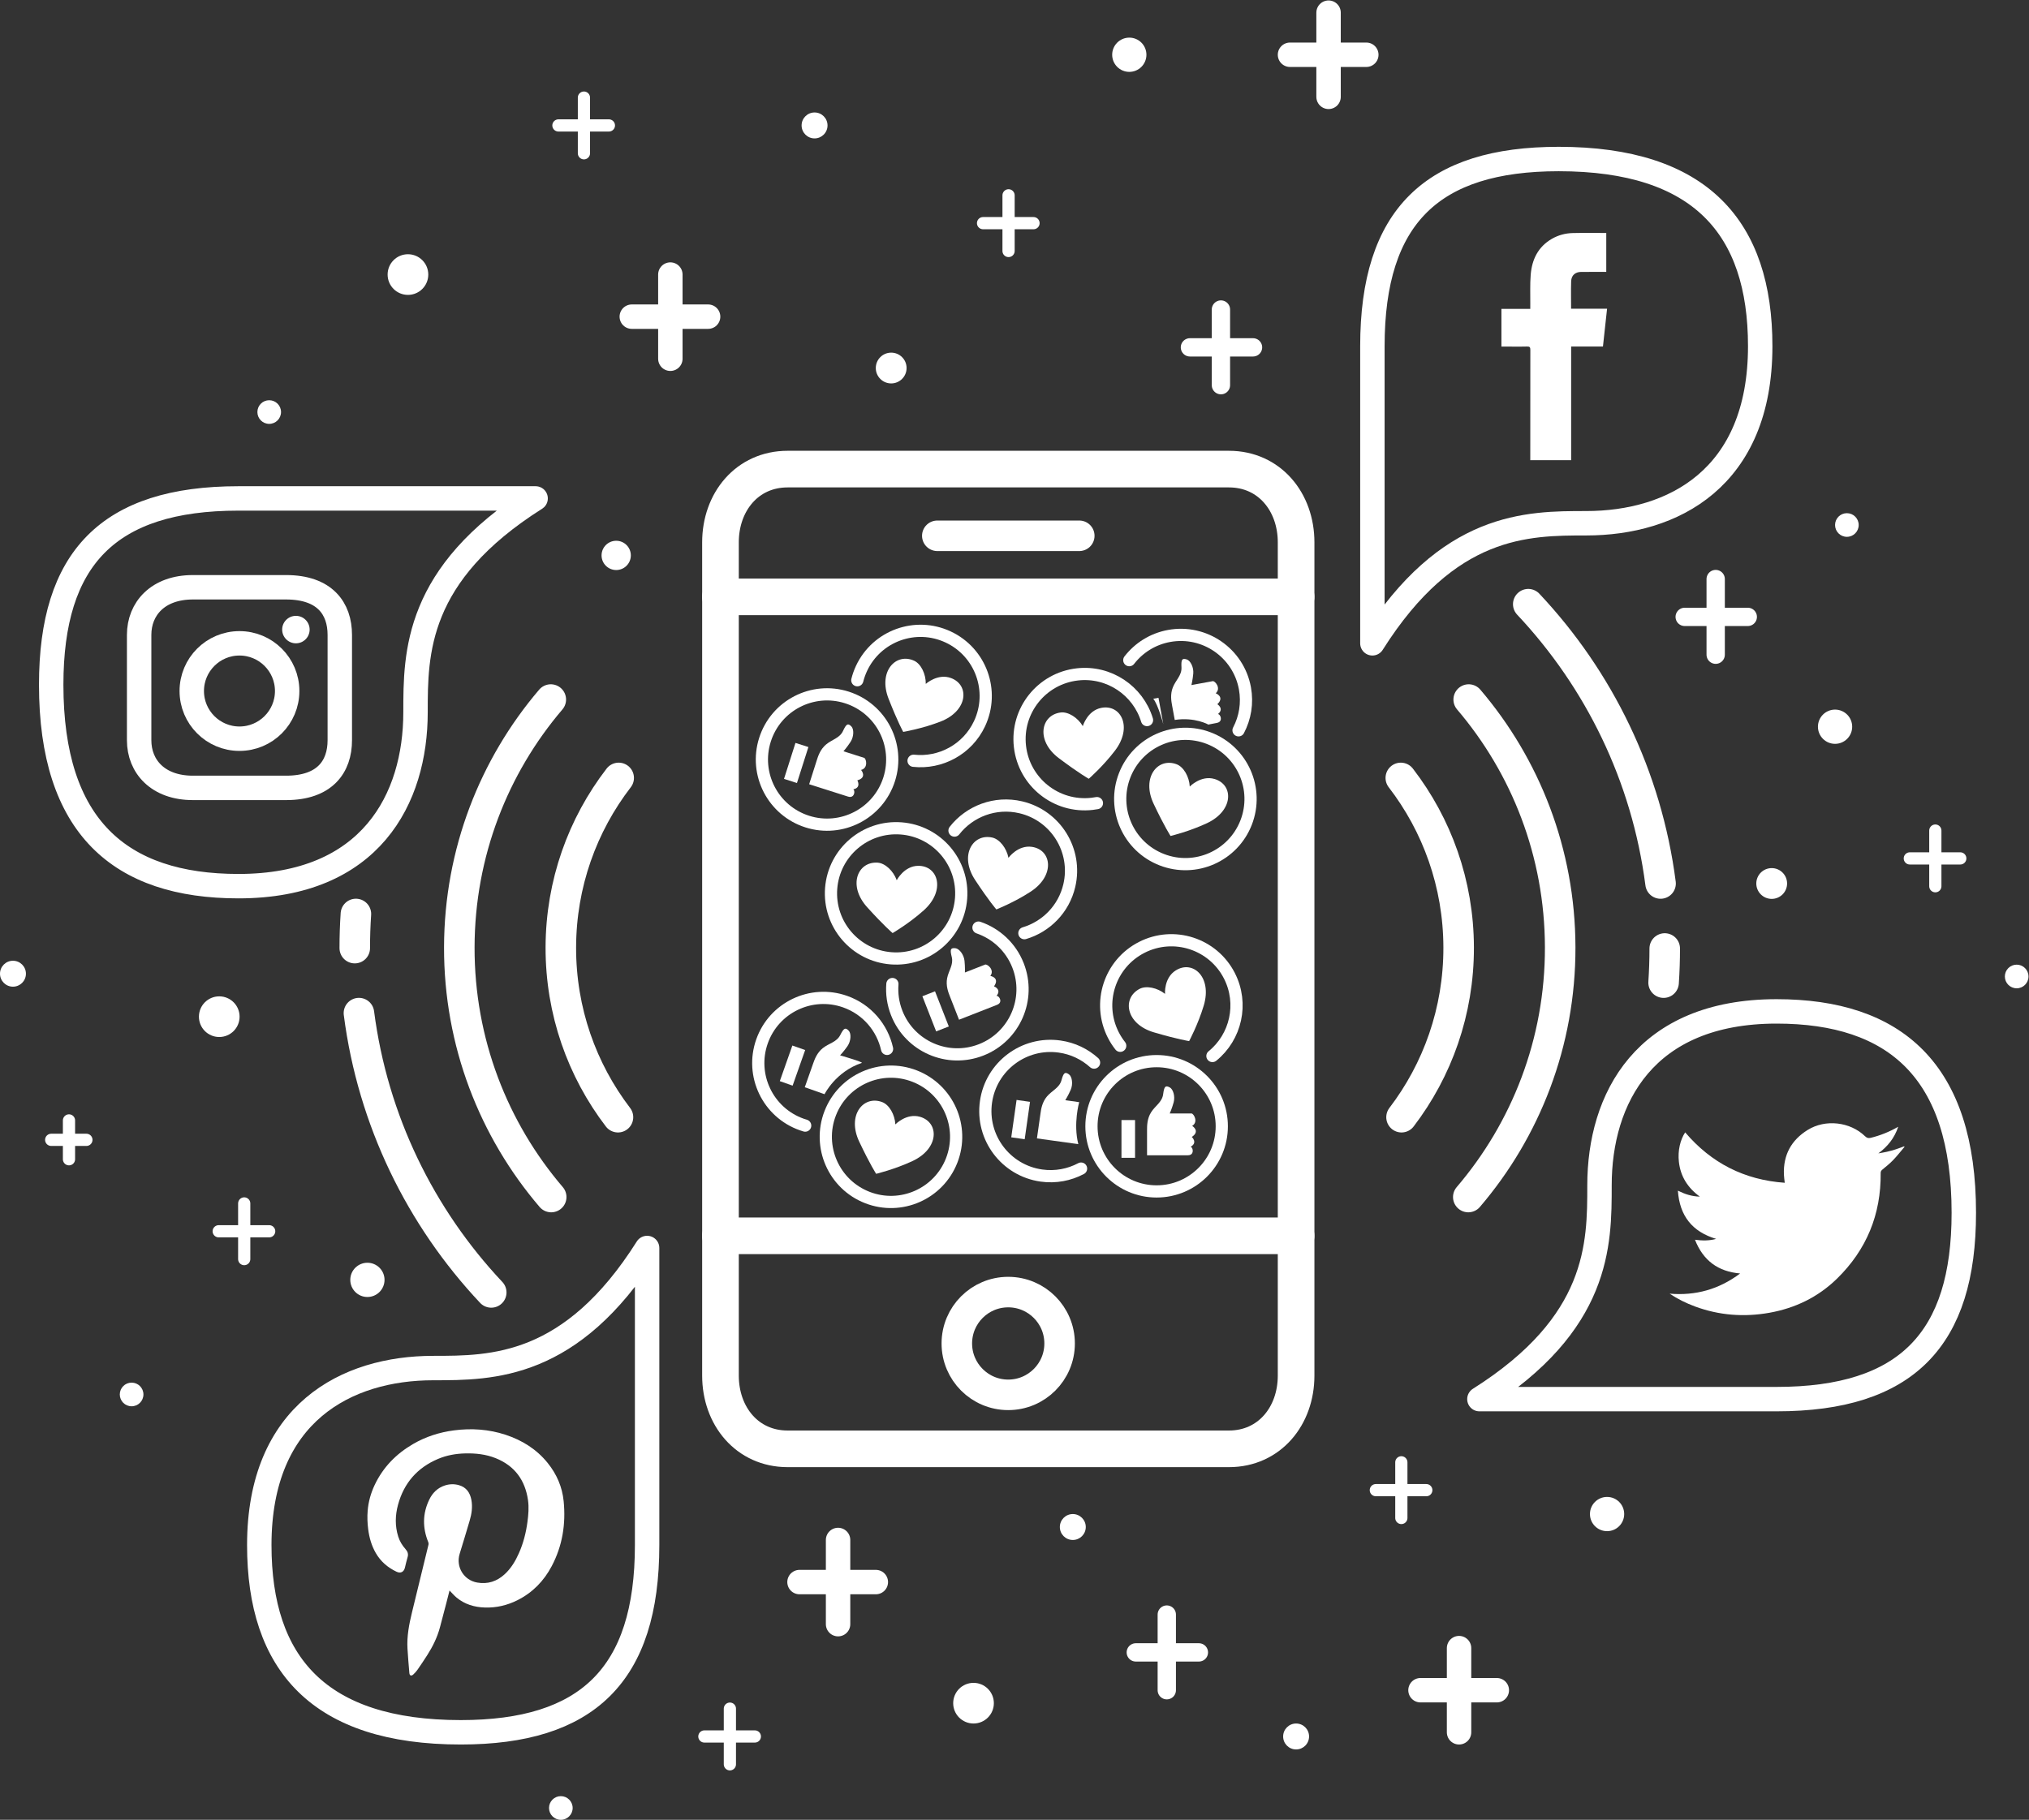 <?xml version="1.0" encoding="UTF-8" standalone="no"?>
<!-- Created with Inkscape (http://www.inkscape.org/) -->

<svg
   xmlns:dc="http://purl.org/dc/elements/1.1/"
   xmlns:cc="http://creativecommons.org/ns#"
   xmlns:rdf="http://www.w3.org/1999/02/22-rdf-syntax-ns#"
   xmlns:svg="http://www.w3.org/2000/svg"
   xmlns="http://www.w3.org/2000/svg"
   xmlns:sodipodi="http://sodipodi.sourceforge.net/DTD/sodipodi-0.dtd"
   xmlns:inkscape="http://www.inkscape.org/namespaces/inkscape"
   version="1.1"
   id="svg2"
   xml:space="preserve"
   width="442.951"
   height="397.371"
   viewBox="0 0 442.951 397.371"
   sodipodi:docname="rf social media.svg"
   inkscape:version="0.92.3 (2405546, 2018-03-11)"><rect x="0" y="0" width="442.951" height="397.371" fill="#333333" stroke="none"/><title
     id="title4934">rule:fresh social media</title><defs
     id="defs6"><clipPath
       clipPathUnits="userSpaceOnUse"
       id="clipPath18"><path
         d="M 0,298.028 H 332.213 V 0 H 0 Z"
         id="path16"
         inkscape:connector-curvature="0" /></clipPath></defs><sodipodi:namedview
     pagecolor="#ffffff"
     bordercolor="#666666"
     borderopacity="1"
     objecttolerance="10"
     gridtolerance="10"
     guidetolerance="10"
     inkscape:pageopacity="0"
     inkscape:pageshadow="2"
     inkscape:window-width="640"
     inkscape:window-height="480"
     id="namedview4"
     showgrid="false"
     inkscape:pagecheckerboard="true"
     borderlayer="true"
     inkscape:zoom="0.76754533"
     inkscape:cx="-16.947058"
     inkscape:cy="198.68533"
     inkscape:current-layer="g10" /><g
     id="g10"
     inkscape:groupmode="layer"
     inkscape:label="Social Media Icon - White"
     transform="matrix(1.333,0,0,-1.333,0,397.371)"><g
       id="g12"><g
         id="g14"
         clip-path="url(#clipPath18)"><g
           id="g20"
           transform="translate(212.268,72.768)"><path
             d="m 0,0 c 0,-6.627 -4.373,-12 -11,-12 h -72.273 c -6.627,0 -11,5.373 -11,12 v 136.491 c 0,6.628 4.373,12 11,12 H -11 c 6.627,0 11,-5.372 11,-12 z"
             style="fill:none;stroke:#ffffff;stroke-width:6;stroke-linecap:round;stroke-linejoin:round;stroke-miterlimit:10;stroke-dasharray:none;stroke-opacity:1"
             id="path22"
             inkscape:connector-curvature="0" /></g><g
           id="g24"
           transform="translate(117.994,200.334)"><path
             d="M 0,0 H 94.273"
             style="fill:none;stroke:#ffffff;stroke-width:6;stroke-linecap:round;stroke-linejoin:round;stroke-miterlimit:10;stroke-dasharray:none;stroke-opacity:1"
             id="path26"
             inkscape:connector-curvature="0" /></g><g
           id="g28"
           transform="translate(117.994,95.667)"><path
             d="M 0,0 H 94.273"
             style="fill:none;stroke:#ffffff;stroke-width:6;stroke-linecap:round;stroke-linejoin:round;stroke-miterlimit:10;stroke-dasharray:none;stroke-opacity:1"
             id="path30"
             inkscape:connector-curvature="0" /></g><g
           id="g32"
           transform="translate(173.536,78.029)"><path
             d="m 0,0 c 0,-4.648 -3.768,-8.417 -8.416,-8.417 -4.649,0 -8.417,3.769 -8.417,8.417 0,4.648 3.768,8.416 8.417,8.416 C -3.768,8.416 0,4.648 0,0 Z"
             style="fill:none;stroke:#ffffff;stroke-width:5;stroke-linecap:round;stroke-linejoin:round;stroke-miterlimit:10;stroke-dasharray:none;stroke-opacity:1"
             id="path34"
             inkscape:connector-curvature="0" /></g><g
           id="g36"
           transform="translate(153.506,210.334)"><path
             d="M 0,0 H 23.25"
             style="fill:none;stroke:#ffffff;stroke-width:5;stroke-linecap:round;stroke-linejoin:round;stroke-miterlimit:10;stroke-dasharray:none;stroke-opacity:1"
             id="path38"
             inkscape:connector-curvature="0" /></g><g
           id="g40"
           transform="translate(157.401,150.935)"><path
             d="m 0,0 c -0.457,-5.876 -5.589,-10.271 -11.465,-9.813 -5.879,0.457 -10.27,5.59 -9.814,11.466 0.457,5.877 5.589,10.269 11.467,9.812 C -3.936,11.009 0.456,5.877 0,0 Z"
             style="fill:none;stroke:#ffffff;stroke-width:2;stroke-linecap:round;stroke-linejoin:round;stroke-miterlimit:10;stroke-dasharray:none;stroke-opacity:1"
             id="path42"
             inkscape:connector-curvature="0" /></g><g
           id="g44"
           transform="translate(142.025,149.484)"><path
             d="M 0,0 C -3.236,3.576 -1.562,7.53 1.715,7.305 2.949,7.22 4.289,5.949 4.836,4.429 c 0,0 1.205,2.349 3.529,2.359 3.287,0.016 4.508,-4.059 0.893,-7.296 C 6.854,-2.66 4.163,-4.229 4.163,-4.229 4.163,-4.229 2.802,-3.097 0,0"
             style="fill:#ffffff;fill-opacity:1;fill-rule:nonzero;stroke:none"
             id="path46"
             inkscape:connector-curvature="0" /></g><g
           id="g48"
           transform="translate(156.322,162.044)"><path
             d="m 0,0 c 2.483,3.172 6.665,4.797 10.848,3.816 5.738,-1.343 9.298,-7.084 7.954,-12.823 -0.906,-3.865 -3.807,-6.743 -7.358,-7.8"
             style="fill:none;stroke:#ffffff;stroke-width:2;stroke-linecap:round;stroke-linejoin:round;stroke-miterlimit:10;stroke-dasharray:none;stroke-opacity:1"
             id="path50"
             inkscape:connector-curvature="0" /></g><g
           id="g52"
           transform="translate(159.707,153.941)"><path
             d="M 0,0 C -2.655,4.025 -0.399,7.68 2.806,6.959 4.012,6.687 5.144,5.228 5.453,3.642 c 0,0 1.548,2.138 3.847,1.795 C 12.551,4.953 13.139,0.739 9.074,-1.91 6.37,-3.671 3.472,-4.813 3.472,-4.813 3.472,-4.813 2.299,-3.487 0,0"
             style="fill:#ffffff;fill-opacity:1;fill-rule:nonzero;stroke:none"
             id="path54"
             inkscape:connector-curvature="0" /></g><g
           id="g56"
           transform="translate(183.462,126.791)"><path
             d="M 0,0 C -0.426,0.54 -0.804,1.128 -1.128,1.762 -3.81,7.011 -1.728,13.438 3.522,16.119 8.771,18.8 15.197,16.721 17.88,11.471 20.214,6.898 18.937,1.432 15.101,-1.674"
             style="fill:none;stroke:#ffffff;stroke-width:2;stroke-linecap:round;stroke-linejoin:round;stroke-miterlimit:10;stroke-dasharray:none;stroke-opacity:1"
             id="path58"
             inkscape:connector-curvature="0" /></g><g
           id="g60"
           transform="translate(188.988,128.99)"><path
             d="m 0,0 c -4.628,1.358 -5.266,5.604 -2.354,7.125 1.096,0.572 2.903,0.189 4.165,-0.82 0,0 -0.202,2.632 1.777,3.855 C 6.381,11.891 9.551,9.055 8.16,4.406 7.235,1.315 5.762,-1.43 5.762,-1.43 5.762,-1.43 4.009,-1.175 0,0"
             style="fill:#ffffff;fill-opacity:1;fill-rule:nonzero;stroke:none"
             id="path62"
             inkscape:connector-curvature="0" /></g><g
           id="g64"
           transform="translate(155.865,108.018)"><path
             d="m 0,0 c -2.134,-5.493 -8.316,-8.218 -13.811,-6.084 -5.496,2.135 -8.218,8.318 -6.084,13.813 2.134,5.494 8.316,8.216 13.813,6.082 C -0.589,11.677 2.134,5.495 0,0 Z"
             style="fill:none;stroke:#ffffff;stroke-width:2;stroke-linecap:round;stroke-linejoin:round;stroke-miterlimit:10;stroke-dasharray:none;stroke-opacity:1"
             id="path66"
             inkscape:connector-curvature="0" /></g><g
           id="g68"
           transform="translate(140.726,111.07)"><path
             d="M 0,0 C -2.065,4.357 0.68,7.66 3.752,6.498 4.909,6.061 5.825,4.457 5.909,2.843 c 0,0 1.832,1.901 4.061,1.24 C 13.12,3.148 13.113,-1.105 8.717,-3.16 5.794,-4.526 2.765,-5.252 2.765,-5.252 2.765,-5.252 1.789,-3.774 0,0"
             style="fill:#ffffff;fill-opacity:1;fill-rule:nonzero;stroke:none"
             id="path70"
             inkscape:connector-curvature="0" /></g><g
           id="g72"
           transform="translate(204.083,163.359)"><path
             d="m 0,0 c -2.134,-5.493 -8.316,-8.218 -13.811,-6.084 -5.496,2.135 -8.218,8.318 -6.084,13.813 2.134,5.494 8.316,8.216 13.813,6.082 C -0.589,11.677 2.134,5.495 0,0 Z"
             style="fill:none;stroke:#ffffff;stroke-width:2;stroke-linecap:round;stroke-linejoin:round;stroke-miterlimit:10;stroke-dasharray:none;stroke-opacity:1"
             id="path74"
             inkscape:connector-curvature="0" /></g><g
           id="g76"
           transform="translate(188.943,166.412)"><path
             d="M 0,0 C -2.065,4.357 0.68,7.66 3.752,6.498 4.909,6.061 5.825,4.457 5.909,2.843 c 0,0 1.832,1.901 4.061,1.24 C 13.12,3.148 13.113,-1.105 8.717,-3.16 5.794,-4.526 2.765,-5.252 2.765,-5.252 2.765,-5.252 1.789,-3.774 0,0"
             style="fill:#ffffff;fill-opacity:1;fill-rule:nonzero;stroke:none"
             id="path78"
             inkscape:connector-curvature="0" /></g><g
           id="g80"
           transform="translate(140.405,186.673)"><path
             d="m 0,0 c 0.167,0.662 0.397,1.315 0.698,1.957 2.506,5.335 8.861,7.627 14.198,5.12 5.333,-2.505 7.625,-8.858 5.121,-14.195 -1.989,-4.232 -6.402,-6.551 -10.805,-6.074"
             style="fill:none;stroke:#ffffff;stroke-width:2;stroke-linecap:round;stroke-linejoin:round;stroke-miterlimit:10;stroke-dasharray:none;stroke-opacity:1"
             id="path82"
             inkscape:connector-curvature="0" /></g><g
           id="g84"
           transform="translate(145.526,183.639)"><path
             d="M 0,0 C -1.761,4.49 1.204,7.596 4.189,6.227 5.313,5.709 6.117,4.048 6.091,2.432 c 0,0 1.958,1.771 4.136,0.958 3.079,-1.149 2.78,-5.392 -1.748,-7.139 -3.009,-1.163 -6.08,-1.68 -6.08,-1.68 0,0 -0.872,1.541 -2.399,5.429"
             style="fill:#ffffff;fill-opacity:1;fill-rule:nonzero;stroke:none"
             id="path86"
             inkscape:connector-curvature="0" /></g><g
           id="g88"
           transform="translate(179.649,166.544)"><path
             d="m 0,0 c -0.263,-0.05 -0.529,-0.09 -0.799,-0.121 -5.859,-0.666 -11.144,3.543 -11.809,9.399 -0.666,5.857 3.541,11.141 9.4,11.807 5.194,0.591 9.939,-2.653 11.41,-7.481"
             style="fill:none;stroke:#ffffff;stroke-width:2;stroke-linecap:round;stroke-linejoin:round;stroke-miterlimit:10;stroke-dasharray:none;stroke-opacity:1"
             id="path90"
             inkscape:connector-curvature="0" /></g><g
           id="g92"
           transform="translate(173.425,173.894)"><path
             d="m 0,0 c -3.854,2.897 -2.96,7.098 0.3,7.497 1.227,0.151 2.785,-0.843 3.61,-2.232 0,0 0.737,2.535 3.018,2.986 C 10.151,8.888 12.124,5.119 9.187,1.256 7.234,-1.312 4.89,-3.364 4.89,-3.364 4.89,-3.364 3.339,-2.51 0,0"
             style="fill:#ffffff;fill-opacity:1;fill-rule:nonzero;stroke:none"
             id="path94"
             inkscape:connector-curvature="0" /></g><g
           id="g96"
           transform="translate(200.096,113.606)"><path
             d="m 0,0 c 0,-5.894 -4.777,-10.672 -10.672,-10.672 -5.894,0 -10.672,4.778 -10.672,10.672 0,5.895 4.778,10.671 10.672,10.671 C -4.777,10.671 0,5.895 0,0 Z"
             style="fill:none;stroke:#ffffff;stroke-width:2;stroke-linecap:round;stroke-linejoin:round;stroke-miterlimit:10;stroke-dasharray:none;stroke-opacity:1"
             id="path98"
             inkscape:connector-curvature="0" /></g><path
           d="m 185.891,108.44 h -2.224 v 6.185 h 2.224 z"
           style="fill:#ffffff;fill-opacity:1;fill-rule:nonzero;stroke:none"
           id="path100"
           inkscape:connector-curvature="0" /><g
           id="g102"
           transform="translate(187.856,108.856)"><path
             d="M 0,0 V 4.135 C 0,4.825 0,5.991 0.666,7.045 1.33,8.099 2.469,8.709 2.635,9.984 2.801,11.26 2.99,11.502 3.717,11.121 4.275,10.828 4.631,9.652 4.354,8.653 4.076,7.654 3.717,6.851 3.717,6.851 h 3.55 c 0.374,0 1.184,-1.394 0.124,-2.039 0,0 1.394,-0.852 -0.063,-1.81 0,0 1.02,-0.936 -0.187,-1.603 0,0 0.211,-0.061 0.302,-0.383 C 7.549,0.64 7.489,0 6.684,0 Z"
             style="fill:#ffffff;fill-opacity:1;fill-rule:nonzero;stroke:none"
             id="path104"
             inkscape:connector-curvature="0" /></g><g
           id="g106"
           transform="translate(177.049,106.675)"><path
             d="m 0,0 c -1.926,-1.023 -4.183,-1.469 -6.507,-1.139 -5.837,0.829 -9.893,6.234 -9.063,12.068 0.83,5.837 6.232,9.892 12.067,9.062 2.18,-0.309 4.11,-1.258 5.633,-2.628"
             style="fill:none;stroke:#ffffff;stroke-width:2;stroke-linecap:round;stroke-linejoin:round;stroke-miterlimit:10;stroke-dasharray:none;stroke-opacity:1"
             id="path108"
             inkscape:connector-curvature="0" /></g><g
           id="g110"
           transform="translate(167.818,111.485)"><path
             d="M 0,0 -2.201,0.312 -1.33,6.436 0.871,6.122 Z"
             style="fill:#ffffff;fill-opacity:1;fill-rule:nonzero;stroke:none"
             id="path112"
             inkscape:connector-curvature="0" /></g><g
           id="g114"
           transform="translate(176.6,110.679)"><path
             d="m 0,0 -6.777,0.941 c 0,0 0.485,3.409 0.583,4.093 0.096,0.684 0.26,1.838 1.068,2.788 0.806,0.949 2.019,1.394 2.363,2.633 0.344,1.239 0.566,1.452 1.232,0.974 0.511,-0.37 0.698,-1.584 0.282,-2.534 C -1.664,7.945 -2.133,7.2 -2.133,7.2 c 0,0 1.904,-0.272 2.275,-0.324 C 0.142,6.876 -0.854,3.364 0,0"
             style="fill:#ffffff;fill-opacity:1;fill-rule:nonzero;stroke:none"
             id="path116"
             inkscape:connector-curvature="0" /></g><g
           id="g118"
           transform="translate(131.867,113.716)"><path
             d="m 0,0 c -0.186,0.054 -0.371,0.113 -0.555,0.179 -5.56,1.96 -8.476,8.054 -6.517,13.613 1.959,5.559 8.052,8.476 13.612,6.516 3.601,-1.27 6.093,-4.273 6.87,-7.743"
             style="fill:none;stroke:#ffffff;stroke-width:2;stroke-linecap:round;stroke-linejoin:round;stroke-miterlimit:10;stroke-dasharray:none;stroke-opacity:1"
             id="path120"
             inkscape:connector-curvature="0" /></g><g
           id="g122"
           transform="translate(129.81,120.262)"><path
             d="M 0,0 -2.098,0.739 -0.042,6.572 2.055,5.833 Z"
             style="fill:#ffffff;fill-opacity:1;fill-rule:nonzero;stroke:none"
             id="path124"
             inkscape:connector-curvature="0" /></g><g
           id="g126"
           transform="translate(141.129,123.983)"><path
             d="m 0,0 c 0.354,0.118 -3.545,1.243 -3.545,1.243 0,0 0.607,0.639 1.2,1.488 0.594,0.851 0.649,2.078 0.22,2.54 C -2.684,5.872 -2.943,5.706 -3.523,4.559 -4.104,3.411 -5.381,3.214 -6.357,2.44 -7.336,1.669 -7.724,0.568 -7.953,-0.082 c -0.231,-0.652 -1.375,-3.9 -1.375,-3.9 0,0 1.531,-0.539 3.235,-1.14 0,0 1.822,3.694 6.093,5.122"
             style="fill:#ffffff;fill-opacity:1;fill-rule:nonzero;stroke:none"
             id="path128"
             inkscape:connector-curvature="0" /></g><g
           id="g130"
           transform="translate(145.622,170.45)"><path
             d="m 0,0 c -1.788,-5.615 -7.79,-8.72 -13.407,-6.932 -5.617,1.788 -8.719,7.789 -6.932,13.406 1.788,5.617 7.789,8.719 13.406,6.931 C -1.316,11.617 1.788,5.618 0,0 Z"
             style="fill:none;stroke:#ffffff;stroke-width:2;stroke-linecap:round;stroke-linejoin:round;stroke-miterlimit:10;stroke-dasharray:none;stroke-opacity:1"
             id="path132"
             inkscape:connector-curvature="0" /></g><g
           id="g134"
           transform="translate(130.519,169.836)"><path
             d="M 0,0 -2.118,0.676 -0.243,6.568 1.876,5.894 Z"
             style="fill:#ffffff;fill-opacity:1;fill-rule:nonzero;stroke:none"
             id="path136"
             inkscape:connector-curvature="0" /></g><g
           id="g138"
           transform="translate(132.518,169.637)"><path
             d="M 0,0 C 0,0 1.044,3.28 1.254,3.941 1.463,4.599 1.816,5.709 2.771,6.512 3.723,7.314 4.994,7.55 5.539,8.715 6.083,9.881 6.338,10.054 6.914,9.47 7.357,9.021 7.34,7.793 6.771,6.925 6.205,6.058 5.619,5.4 5.619,5.4 c 0,0 3.027,-0.962 3.382,-1.077 0.356,-0.112 0.708,-1.686 -0.499,-1.979 0,0 1.07,-1.235 -0.609,-1.705 0,0 0.688,-1.201 -0.664,-1.471 0,0 0.182,-0.123 0.171,-0.458 C 7.387,-1.68 7.136,-2.271 6.369,-2.026 4.941,-1.573 0,0 0,0"
             style="fill:#ffffff;fill-opacity:1;fill-rule:nonzero;stroke:none"
             id="path140"
             inkscape:connector-curvature="0" /></g><g
           id="g142"
           transform="translate(184.949,189.961)"><path
             d="m 0,0 c 1.554,2.006 3.823,3.471 6.517,3.964 5.798,1.062 11.357,-2.775 12.42,-8.573 0.447,-2.443 0.025,-4.842 -1.047,-6.881"
             style="fill:none;stroke:#ffffff;stroke-width:2;stroke-linecap:round;stroke-linejoin:round;stroke-miterlimit:10;stroke-dasharray:none;stroke-opacity:1"
             id="path144"
             inkscape:connector-curvature="0" /></g><g
           id="g146"
           transform="translate(190.523,179.457)"><path
             d="m 0,0 c 0,0 -0.87,3.283 -1.653,4.18 l 0.859,0.157 z"
             style="fill:#ffffff;fill-opacity:1;fill-rule:nonzero;stroke:none"
             id="path148"
             inkscape:connector-curvature="0" /></g><g
           id="g150"
           transform="translate(197.913,179.404)"><path
             d="m 0,0 c 0,0 -2.252,1.273 -5.521,0.765 0,0 -0.366,1.993 -0.436,2.372 -0.124,0.679 -0.334,1.826 0.132,2.983 0.463,1.155 1.472,1.961 1.407,3.245 -0.067,1.284 0.075,1.558 0.858,1.313 0.603,-0.187 1.164,-1.28 1.072,-2.313 -0.093,-1.032 -0.301,-1.887 -0.301,-1.887 0,0 3.123,0.572 3.491,0.639 0.367,0.068 1.416,-1.156 0.489,-1.982 0,0 1.526,-0.587 0.265,-1.792 0,0 1.172,-0.737 0.104,-1.611 0,0 0.218,-0.022 0.367,-0.322 C 2.099,1.06 2.155,0.419 1.363,0.274 -0.11,0.004 0,0 0,0"
             style="fill:#ffffff;fill-opacity:1;fill-rule:nonzero;stroke:none"
             id="path152"
             inkscape:connector-curvature="0" /></g><g
           id="g154"
           transform="translate(160.249,146.154)"><path
             d="m 0,0 c 2.86,-0.979 5.289,-3.165 6.479,-6.203 2.15,-5.486 -0.554,-11.679 -6.042,-13.829 -5.489,-2.151 -11.679,0.554 -13.83,6.042 -0.612,1.562 -0.83,3.178 -0.705,4.744"
             style="fill:none;stroke:#ffffff;stroke-width:2;stroke-linecap:round;stroke-linejoin:round;stroke-miterlimit:10;stroke-dasharray:none;stroke-opacity:1"
             id="path156"
             inkscape:connector-curvature="0" /></g><g
           id="g158"
           transform="translate(155.388,129.959)"><path
             d="m 0,0 -2.07,-0.811 -2.256,5.757 2.069,0.813 z"
             style="fill:#ffffff;fill-opacity:1;fill-rule:nonzero;stroke:none"
             id="path160"
             inkscape:connector-curvature="0" /></g><g
           id="g162"
           transform="translate(157.065,131.062)"><path
             d="m 0,0 c 0,0 -1.255,3.207 -1.508,3.851 -0.252,0.642 -0.678,1.728 -0.441,2.952 0.234,1.223 1.071,2.208 0.76,3.455 -0.311,1.249 -0.222,1.543 0.592,1.454 0.628,-0.069 1.388,-1.035 1.493,-2.066 0.108,-1.032 0.066,-1.911 0.066,-1.911 0,0 2.957,1.159 3.306,1.295 0.347,0.136 1.61,-0.865 0.858,-1.853 0,0 1.609,-0.284 0.603,-1.707 0,0 1.29,-0.499 0.41,-1.562 0,0 0.218,0.021 0.422,-0.246 C 6.796,3.351 6.974,2.733 6.224,2.439 4.828,1.893 0,0 0,0"
             style="fill:#ffffff;fill-opacity:1;fill-rule:nonzero;stroke:none"
             id="path164"
             inkscape:connector-curvature="0" /></g><g
           id="g166"
           transform="translate(105.98,93.667)"><path
             d="M 0,0 V -48.667 C 0,-70 -9.85,-79.334 -30.516,-79.334 c -23.25,0 -33,11.251 -33,30.667 0,21.667 14.333,29 28.494,29 9.673,0 22.605,0 35.022,19.667 z"
             style="fill:none;stroke:#ffffff;stroke-width:4;stroke-linecap:round;stroke-linejoin:round;stroke-miterlimit:10;stroke-dasharray:none;stroke-opacity:1"
             id="path168"
             inkscape:connector-curvature="0" /></g><g
           id="g170"
           transform="translate(87.719,216.455)"><path
             d="M 0,0 H -48.667 C -70,0 -79.334,-9.849 -79.334,-30.515 c 0,-23.25 11.251,-33 30.667,-33 21.667,0 29,14.333 29,28.493 0,9.673 0,22.605 19.667,35.022 z"
             style="fill:none;stroke:#ffffff;stroke-width:4;stroke-linecap:round;stroke-linejoin:round;stroke-miterlimit:10;stroke-dasharray:none;stroke-opacity:1"
             id="path172"
             inkscape:connector-curvature="0" /></g><g
           id="g174"
           transform="translate(242.287,68.911)"><path
             d="M 0,0 H 48.668 C 70,0 79.334,9.849 79.334,30.515 c 0,23.25 -11.25,33 -30.666,33 -21.668,0 -29,-14.333 -29,-28.493 C 19.668,25.349 19.668,12.417 0,0 Z"
             style="fill:none;stroke:#ffffff;stroke-width:4;stroke-linecap:round;stroke-linejoin:round;stroke-miterlimit:10;stroke-dasharray:none;stroke-opacity:1"
             id="path176"
             inkscape:connector-curvature="0" /></g><g
           id="g178"
           transform="translate(224.761,192.72)"><path
             d="M 0,0 V 48.668 C 0,70 9.849,79.334 30.515,79.334 c 23.25,0 33,-11.25 33,-30.666 0,-21.668 -14.333,-29 -28.493,-29 C 25.349,19.668 12.417,19.668 0,0 Z"
             style="fill:none;stroke:#ffffff;stroke-width:4;stroke-linecap:round;stroke-linejoin:round;stroke-miterlimit:10;stroke-dasharray:none;stroke-opacity:1"
             id="path180"
             inkscape:connector-curvature="0" /></g><g
           id="g182"
           transform="translate(73.621,37.56)"><path
             d="M 0,0 C -0.173,-0.679 -0.348,-1.38 -0.529,-2.078 -0.875,-3.4 -1.221,-4.72 -1.571,-6.039 c -0.432,-1.621 -1.165,-3.109 -2.06,-4.519 -0.52,-0.82 -1.064,-1.627 -1.618,-2.426 -0.194,-0.282 -0.432,-0.54 -0.685,-0.771 -0.332,-0.301 -0.607,-0.201 -0.646,0.242 -0.115,1.32 -0.223,2.641 -0.305,3.964 -0.123,2.034 0.26,4.015 0.739,5.977 0.9,3.7 1.804,7.399 2.703,11.097 0.028,0.119 0.013,0.267 -0.033,0.379 -0.957,2.353 -0.955,4.687 0.156,6.981 0.531,1.097 1.349,1.926 2.539,2.315 0.77,0.256 1.555,0.278 2.334,0.053 C 2.75,16.906 3.354,16.033 3.576,14.859 3.795,13.703 3.629,12.566 3.301,11.456 2.766,9.633 2.211,7.817 1.656,6 1.006,3.868 2.338,1.688 4.529,1.304 6.258,1 7.748,1.487 9.027,2.663 c 1.059,0.972 1.776,2.178 2.349,3.478 0.716,1.621 1.149,3.323 1.383,5.075 0.161,1.198 0.264,2.403 0.091,3.605 -0.475,3.271 -2.184,5.606 -5.284,6.854 C 5.957,22.321 4.267,22.501 2.547,22.457 1.025,22.418 -0.455,22.156 -1.861,21.564 -5.269,20.132 -7.463,17.615 -8.433,14.058 -8.904,12.327 -8.949,10.577 -8.404,8.843 -8.16,8.065 -7.744,7.379 -7.203,6.775 -6.85,6.382 -6.711,5.967 -6.874,5.438 -7.046,4.883 -7.164,4.308 -7.306,3.742 -7.48,3.033 -8.007,2.761 -8.67,3.073 c -1.445,0.683 -2.613,1.681 -3.415,3.08 -0.686,1.199 -1.058,2.497 -1.233,3.858 -0.133,1.026 -0.172,2.052 -0.086,3.082 0.121,1.461 0.513,2.851 1.136,4.177 1.373,2.914 3.52,5.108 6.285,6.719 2.083,1.215 4.338,1.935 6.725,2.245 2.863,0.371 5.686,0.182 8.439,-0.723 2.721,-0.901 5.075,-2.365 6.891,-4.616 1.481,-1.835 2.389,-3.925 2.621,-6.269 C 19.061,10.904 18.498,7.326 16.736,3.992 15.448,1.553 13.598,-0.347 11.115,-1.593 9.447,-2.429 7.676,-2.842 5.809,-2.788 4.08,-2.737 2.483,-2.27 1.135,-1.142 0.729,-0.8 0.382,-0.388 0,0"
             style="fill:#ffffff;fill-opacity:1;fill-rule:evenodd;stroke:none"
             id="path184"
             inkscape:connector-curvature="0" /></g><g
           id="g186"
           transform="translate(55.65,176.842)"><path
             d="m 0,0 c 0,-4.311 -2.439,-7.805 -8.805,-7.805 h -15.254 c -5.714,0 -8.804,3.494 -8.804,7.805 v 17.255 c 0,4.31 3.09,7.805 8.804,7.805 H -8.805 C -2.439,25.06 0,21.565 0,17.255 Z"
             style="fill:none;stroke:#ffffff;stroke-width:4;stroke-linecap:round;stroke-linejoin:round;stroke-miterlimit:10;stroke-dasharray:none;stroke-opacity:1"
             id="path188"
             inkscape:connector-curvature="0" /></g><g
           id="g190"
           transform="translate(47.031,184.907)"><path
             d="m 0,0 c 0,-4.314 -3.498,-7.812 -7.812,-7.812 -4.315,0 -7.813,3.498 -7.813,7.812 0,4.314 3.498,7.812 7.813,7.812 C -3.498,7.812 0,4.314 0,0 Z"
             style="fill:none;stroke:#ffffff;stroke-width:4;stroke-linecap:round;stroke-linejoin:round;stroke-miterlimit:10;stroke-dasharray:none;stroke-opacity:1"
             id="path192"
             inkscape:connector-curvature="0" /></g><g
           id="g194"
           transform="translate(50.711,194.97)"><path
             d="m 0,0 c 0,-1.242 -1.008,-2.25 -2.25,-2.25 -1.242,0 -2.25,1.008 -2.25,2.25 0,1.242 1.008,2.25 2.25,2.25 C -1.008,2.25 0,1.242 0,0"
             style="fill:#ffffff;fill-opacity:1;fill-rule:nonzero;stroke:none"
             id="path196"
             inkscape:connector-curvature="0" /></g><g
           id="g198"
           transform="translate(257.312,222.723)"><path
             d="m 0,0 h -6.693 v 0.557 c 0,5.839 -0.004,11.675 0.01,17.512 10e-4,0.43 -0.102,0.562 -0.541,0.544 -0.881,-0.037 -1.765,-0.011 -2.648,-0.011 h -1.546 v 6.178 h 4.725 c 0,0.209 -0.001,0.762 0.002,0.927 0.013,1.549 -0.057,3.109 0.066,4.651 0.2,2.494 1.199,4.584 3.46,5.894 1.056,0.609 2.216,0.923 3.422,0.95 2.176,0.046 3.286,0.012 5.495,0.012 V 30.84 H 5.325 C 4.099,30.84 2.875,30.846 1.65,30.838 0.674,30.831 0.037,30.283 0.002,29.306 -0.046,27.956 -0.01,26.214 -0.01,24.809 H 5.884 C 5.655,22.591 5.435,20.821 5.209,18.615 H 0 Z"
             style="fill:#ffffff;fill-opacity:1;fill-rule:evenodd;stroke:none"
             id="path200"
             inkscape:connector-curvature="0" /></g><g
           id="g202"
           transform="translate(273.44,86.186)"><path
             d="M 0,0 C 4.245,-0.357 8.076,0.696 11.546,3.308 7.92,3.619 5.493,5.43 4.151,8.832 5.364,8.671 6.488,8.657 7.622,8.972 3.725,10.139 1.639,12.717 1.353,16.875 2.512,16.298 3.624,15.932 4.948,15.895 2.94,17.36 1.781,19.23 1.519,21.586 c -0.206,1.83 0.212,3.596 1.027,4.838 4.275,-5.026 9.689,-7.793 16.309,-8.259 -0.049,0.472 -0.12,0.9 -0.137,1.333 -0.129,3.204 1.191,5.652 3.905,7.33 2.897,1.789 6.918,1.335 9.373,-1.029 0.29,-0.278 0.532,-0.372 0.946,-0.27 1.55,0.384 3.015,0.961 4.496,1.812 -0.626,-1.872 -1.734,-3.237 -3.255,-4.36 0.465,0.084 0.936,0.154 1.396,0.26 0.488,0.113 0.974,0.247 1.453,0.4 0.462,0.146 0.914,0.328 1.371,0.494 0.024,-0.027 0.048,-0.053 0.072,-0.079 C 37.852,23.323 37.26,22.561 36.594,21.869 36.058,21.307 35.438,20.822 34.84,20.323 34.649,20.164 34.562,20.014 34.565,19.757 34.629,12.975 32.251,7.184 27.403,2.45 24.319,-0.558 20.587,-2.37 16.351,-3.127 12.202,-3.868 8.131,-3.563 4.165,-2.101 2.7,-1.562 1.308,-0.874 0,0"
             style="fill:#ffffff;fill-opacity:1;fill-rule:evenodd;stroke:none"
             id="path204"
             inkscape:connector-curvature="0" /></g><g
           id="g206"
           transform="translate(240.533,183.51)"><path
             d="M 0,0 C 9.313,-10.922 14.947,-25.082 14.984,-40.563 15.021,-56.186 9.345,-70.487 -0.067,-81.496"
             style="fill:none;stroke:#ffffff;stroke-width:5;stroke-linecap:round;stroke-linejoin:round;stroke-miterlimit:10;stroke-dasharray:none;stroke-opacity:1"
             id="path208"
             inkscape:connector-curvature="0" /></g><g
           id="g210"
           transform="translate(229.414,170.671)"><path
             d="M 0,0 C 5.921,-7.689 9.45,-17.312 9.475,-27.762 9.496,-38.22 6.009,-47.863 0.118,-55.578"
             style="fill:none;stroke:#ffffff;stroke-width:5;stroke-linecap:round;stroke-linejoin:round;stroke-miterlimit:10;stroke-dasharray:none;stroke-opacity:1"
             id="path212"
             inkscape:connector-curvature="0" /></g><g
           id="g214"
           transform="translate(90.206,183.51)"><path
             d="m 0,0 c -9.313,-10.922 -14.947,-25.082 -14.984,-40.563 -0.037,-15.623 5.639,-29.924 15.051,-40.933"
             style="fill:none;stroke:#ffffff;stroke-width:5;stroke-linecap:round;stroke-linejoin:round;stroke-miterlimit:10;stroke-dasharray:none;stroke-opacity:1"
             id="path216"
             inkscape:connector-curvature="0" /></g><g
           id="g218"
           transform="translate(101.325,170.671)"><path
             d="m 0,0 c -5.921,-7.689 -9.45,-17.312 -9.475,-27.762 -0.021,-10.458 3.466,-20.101 9.357,-27.816"
             style="fill:none;stroke:#ffffff;stroke-width:5;stroke-linecap:round;stroke-linejoin:round;stroke-miterlimit:10;stroke-dasharray:none;stroke-opacity:1"
             id="path220"
             inkscape:connector-curvature="0" /></g><g
           id="g222"
           transform="translate(58.101,142.79)"><path
             d="M 0,0 C 0,1.88 0.062,3.745 0.187,5.594"
             style="fill:none;stroke:#ffffff;stroke-width:5;stroke-linecap:round;stroke-linejoin:round;stroke-miterlimit:10;stroke-dasharray:none;stroke-opacity:1"
             id="path224"
             inkscape:connector-curvature="0" /></g><g
           id="g226"
           transform="translate(80.452,86.389)"><path
             d="M 0,0 C -11.569,12.299 -19.397,28.156 -21.669,45.755"
             style="fill:none;stroke:#ffffff;stroke-width:5;stroke-linecap:round;stroke-linejoin:round;stroke-miterlimit:10;stroke-dasharray:none;stroke-opacity:1"
             id="path228"
             inkscape:connector-curvature="0" /></g><g
           id="g230"
           transform="translate(272.639,142.73)"><path
             d="M 0,0 C 0,-1.88 -0.062,-3.745 -0.186,-5.594"
             style="fill:none;stroke:#ffffff;stroke-width:5;stroke-linecap:round;stroke-linejoin:round;stroke-miterlimit:10;stroke-dasharray:none;stroke-opacity:1"
             id="path232"
             inkscape:connector-curvature="0" /></g><g
           id="g234"
           transform="translate(250.287,199.131)"><path
             d="M 0,0 C 11.569,-12.299 19.398,-28.156 21.67,-45.755"
             style="fill:none;stroke:#ffffff;stroke-width:5;stroke-linecap:round;stroke-linejoin:round;stroke-miterlimit:10;stroke-dasharray:none;stroke-opacity:1"
             id="path236"
             inkscape:connector-curvature="0" /></g><g
           id="g238"
           transform="translate(109.786,253.127)"><path
             d="M 0,0 V -13.79"
             style="fill:none;stroke:#ffffff;stroke-width:4;stroke-linecap:round;stroke-linejoin:round;stroke-miterlimit:10;stroke-dasharray:none;stroke-opacity:1"
             id="path240"
             inkscape:connector-curvature="0" /></g><g
           id="g242"
           transform="translate(103.471,246.231)"><path
             d="M 0,0 H 12.498"
             style="fill:none;stroke:#ffffff;stroke-width:4;stroke-linecap:round;stroke-linejoin:round;stroke-miterlimit:10;stroke-dasharray:none;stroke-opacity:1"
             id="path244"
             inkscape:connector-curvature="0" /></g><g
           id="g246"
           transform="translate(199.955,247.398)"><path
             d="M 0,0 V -12.391"
             style="fill:none;stroke:#ffffff;stroke-width:3;stroke-linecap:round;stroke-linejoin:round;stroke-miterlimit:10;stroke-dasharray:none;stroke-opacity:1"
             id="path248"
             inkscape:connector-curvature="0" /></g><g
           id="g250"
           transform="translate(194.88,241.202)"><path
             d="M 0,0 H 10.331"
             style="fill:none;stroke:#ffffff;stroke-width:3;stroke-linecap:round;stroke-linejoin:round;stroke-miterlimit:10;stroke-dasharray:none;stroke-opacity:1"
             id="path252"
             inkscape:connector-curvature="0" /></g><g
           id="g254"
           transform="translate(280.983,203.247)"><path
             d="M 0,0 V -12.391"
             style="fill:none;stroke:#ffffff;stroke-width:3;stroke-linecap:round;stroke-linejoin:round;stroke-miterlimit:10;stroke-dasharray:none;stroke-opacity:1"
             id="path256"
             inkscape:connector-curvature="0" /></g><g
           id="g258"
           transform="translate(275.908,197.051)"><path
             d="M 0,0 H 10.331"
             style="fill:none;stroke:#ffffff;stroke-width:3;stroke-linecap:round;stroke-linejoin:round;stroke-miterlimit:10;stroke-dasharray:none;stroke-opacity:1"
             id="path260"
             inkscape:connector-curvature="0" /></g><g
           id="g262"
           transform="translate(191.089,33.618)"><path
             d="M 0,0 V -12.391"
             style="fill:none;stroke:#ffffff;stroke-width:3;stroke-linecap:round;stroke-linejoin:round;stroke-miterlimit:10;stroke-dasharray:none;stroke-opacity:1"
             id="path264"
             inkscape:connector-curvature="0" /></g><g
           id="g266"
           transform="translate(186.014,27.422)"><path
             d="M 0,0 H 10.331"
             style="fill:none;stroke:#ffffff;stroke-width:3;stroke-linecap:round;stroke-linejoin:round;stroke-miterlimit:10;stroke-dasharray:none;stroke-opacity:1"
             id="path268"
             inkscape:connector-curvature="0" /></g><g
           id="g270"
           transform="translate(217.583,296.028)"><path
             d="M 0,0 V -13.79"
             style="fill:none;stroke:#ffffff;stroke-width:4;stroke-linecap:round;stroke-linejoin:round;stroke-miterlimit:10;stroke-dasharray:none;stroke-opacity:1"
             id="path272"
             inkscape:connector-curvature="0" /></g><g
           id="g274"
           transform="translate(211.268,289.133)"><path
             d="M 0,0 H 12.498"
             style="fill:none;stroke:#ffffff;stroke-width:4;stroke-linecap:round;stroke-linejoin:round;stroke-miterlimit:10;stroke-dasharray:none;stroke-opacity:1"
             id="path276"
             inkscape:connector-curvature="0" /></g><g
           id="g278"
           transform="translate(137.254,45.838)"><path
             d="M 0,0 V -13.79"
             style="fill:none;stroke:#ffffff;stroke-width:4;stroke-linecap:round;stroke-linejoin:round;stroke-miterlimit:10;stroke-dasharray:none;stroke-opacity:1"
             id="path280"
             inkscape:connector-curvature="0" /></g><g
           id="g282"
           transform="translate(130.938,38.942)"><path
             d="M 0,0 H 12.499"
             style="fill:none;stroke:#ffffff;stroke-width:4;stroke-linecap:round;stroke-linejoin:round;stroke-miterlimit:10;stroke-dasharray:none;stroke-opacity:1"
             id="path284"
             inkscape:connector-curvature="0" /></g><g
           id="g286"
           transform="translate(238.955,28.123)"><path
             d="M 0,0 V -13.79"
             style="fill:none;stroke:#ffffff;stroke-width:4;stroke-linecap:round;stroke-linejoin:round;stroke-miterlimit:10;stroke-dasharray:none;stroke-opacity:1"
             id="path288"
             inkscape:connector-curvature="0" /></g><g
           id="g290"
           transform="translate(232.64,21.227)"><path
             d="M 0,0 H 12.498"
             style="fill:none;stroke:#ffffff;stroke-width:4;stroke-linecap:round;stroke-linejoin:round;stroke-miterlimit:10;stroke-dasharray:none;stroke-opacity:1"
             id="path292"
             inkscape:connector-curvature="0" /></g><g
           id="g294"
           transform="translate(165.175,266.107)"><path
             d="M 0,0 V -9.119"
             style="fill:none;stroke:#ffffff;stroke-width:2;stroke-linecap:round;stroke-linejoin:round;stroke-miterlimit:10;stroke-dasharray:none;stroke-opacity:1"
             id="path296"
             inkscape:connector-curvature="0" /></g><g
           id="g298"
           transform="translate(160.998,261.548)"><path
             d="M 0,0 H 8.265"
             style="fill:none;stroke:#ffffff;stroke-width:2;stroke-linecap:round;stroke-linejoin:round;stroke-miterlimit:10;stroke-dasharray:none;stroke-opacity:1"
             id="path300"
             inkscape:connector-curvature="0" /></g><g
           id="g302"
           transform="translate(316.955,162.046)"><path
             d="M 0,0 V -9.119"
             style="fill:none;stroke:#ffffff;stroke-width:2;stroke-linecap:round;stroke-linejoin:round;stroke-miterlimit:10;stroke-dasharray:none;stroke-opacity:1"
             id="path304"
             inkscape:connector-curvature="0" /></g><g
           id="g306"
           transform="translate(312.778,157.486)"><path
             d="M 0,0 H 8.265"
             style="fill:none;stroke:#ffffff;stroke-width:2;stroke-linecap:round;stroke-linejoin:round;stroke-miterlimit:10;stroke-dasharray:none;stroke-opacity:1"
             id="path308"
             inkscape:connector-curvature="0" /></g><g
           id="g310"
           transform="translate(119.536,18.209)"><path
             d="M 0,0 V -9.119"
             style="fill:none;stroke:#ffffff;stroke-width:2;stroke-linecap:round;stroke-linejoin:round;stroke-miterlimit:10;stroke-dasharray:none;stroke-opacity:1"
             id="path312"
             inkscape:connector-curvature="0" /></g><g
           id="g314"
           transform="translate(115.359,13.649)"><path
             d="M 0,0 H 8.265"
             style="fill:none;stroke:#ffffff;stroke-width:2;stroke-linecap:round;stroke-linejoin:round;stroke-miterlimit:10;stroke-dasharray:none;stroke-opacity:1"
             id="path316"
             inkscape:connector-curvature="0" /></g><g
           id="g318"
           transform="translate(95.633,282.114)"><path
             d="M 0,0 V -9.119"
             style="fill:none;stroke:#ffffff;stroke-width:2;stroke-linecap:round;stroke-linejoin:round;stroke-miterlimit:10;stroke-dasharray:none;stroke-opacity:1"
             id="path320"
             inkscape:connector-curvature="0" /></g><g
           id="g322"
           transform="translate(91.455,277.555)"><path
             d="M 0,0 H 8.266"
             style="fill:none;stroke:#ffffff;stroke-width:2;stroke-linecap:round;stroke-linejoin:round;stroke-miterlimit:10;stroke-dasharray:none;stroke-opacity:1"
             id="path324"
             inkscape:connector-curvature="0" /></g><g
           id="g326"
           transform="translate(46.025,230.605)"><path
             d="m 0,0 c 0,-1.069 -0.866,-1.937 -1.936,-1.937 -1.07,0 -1.935,0.868 -1.935,1.937 0,1.069 0.865,1.936 1.935,1.936 C -0.866,1.936 0,1.069 0,0"
             style="fill:#ffffff;fill-opacity:1;fill-rule:nonzero;stroke:none"
             id="path328"
             inkscape:connector-curvature="0" /></g><g
           id="g330"
           transform="translate(332.213,138.145)"><path
             d="m 0,0 c 0,-1.069 -0.866,-1.937 -1.936,-1.937 -1.07,0 -1.935,0.868 -1.935,1.937 0,1.069 0.865,1.936 1.935,1.936 C -0.866,1.936 0,1.069 0,0"
             style="fill:#ffffff;fill-opacity:1;fill-rule:nonzero;stroke:none"
             id="path332"
             inkscape:connector-curvature="0" /></g><g
           id="g334"
           transform="translate(304.405,212.102)"><path
             d="m 0,0 c 0,-1.069 -0.866,-1.937 -1.936,-1.937 -1.07,0 -1.935,0.868 -1.935,1.937 0,1.069 0.865,1.936 1.935,1.936 C -0.866,1.936 0,1.069 0,0"
             style="fill:#ffffff;fill-opacity:1;fill-rule:nonzero;stroke:none"
             id="path336"
             inkscape:connector-curvature="0" /></g><g
           id="g338"
           transform="translate(93.786,1.937)"><path
             d="m 0,0 c 0,-1.069 -0.866,-1.937 -1.936,-1.937 -1.07,0 -1.935,0.868 -1.935,1.937 0,1.069 0.865,1.936 1.935,1.936 C -0.866,1.936 0,1.069 0,0"
             style="fill:#ffffff;fill-opacity:1;fill-rule:nonzero;stroke:none"
             id="path340"
             inkscape:connector-curvature="0" /></g><g
           id="g342"
           transform="translate(23.49,69.676)"><path
             d="m 0,0 c 0,-1.069 -0.865,-1.937 -1.936,-1.937 -1.07,0 -1.935,0.868 -1.935,1.937 0,1.069 0.865,1.936 1.935,1.936 C -0.865,1.936 0,1.069 0,0"
             style="fill:#ffffff;fill-opacity:1;fill-rule:nonzero;stroke:none"
             id="path344"
             inkscape:connector-curvature="0" /></g><g
           id="g346"
           transform="translate(135.527,277.556)"><path
             d="m 0,0 c 0,-1.173 -0.949,-2.124 -2.123,-2.124 -1.174,0 -2.123,0.951 -2.123,2.124 0,1.173 0.949,2.123 2.123,2.123 C -0.949,2.123 0,1.173 0,0"
             style="fill:#ffffff;fill-opacity:1;fill-rule:nonzero;stroke:none"
             id="path348"
             inkscape:connector-curvature="0" /></g><g
           id="g350"
           transform="translate(214.391,13.649)"><path
             d="m 0,0 c 0,-1.173 -0.95,-2.124 -2.123,-2.124 -1.174,0 -2.123,0.951 -2.123,2.124 0,1.173 0.949,2.123 2.123,2.123 C -0.95,2.123 0,1.173 0,0"
             style="fill:#ffffff;fill-opacity:1;fill-rule:nonzero;stroke:none"
             id="path352"
             inkscape:connector-curvature="0" /></g><g
           id="g354"
           transform="translate(229.503,58.56)"><path
             d="M 0,0 V -9.119"
             style="fill:none;stroke:#ffffff;stroke-width:2;stroke-linecap:round;stroke-linejoin:round;stroke-miterlimit:10;stroke-dasharray:none;stroke-opacity:1"
             id="path356"
             inkscape:connector-curvature="0" /></g><g
           id="g358"
           transform="translate(225.326,54)"><path
             d="M 0,0 H 8.265"
             style="fill:none;stroke:#ffffff;stroke-width:2;stroke-linecap:round;stroke-linejoin:round;stroke-miterlimit:10;stroke-dasharray:none;stroke-opacity:1"
             id="path360"
             inkscape:connector-curvature="0" /></g><g
           id="g362"
           transform="translate(39.996,100.967)"><path
             d="M 0,0 V -9.119"
             style="fill:none;stroke:#ffffff;stroke-width:2;stroke-linecap:round;stroke-linejoin:round;stroke-miterlimit:10;stroke-dasharray:none;stroke-opacity:1"
             id="path364"
             inkscape:connector-curvature="0" /></g><g
           id="g366"
           transform="translate(35.818,96.407)"><path
             d="M 0,0 H 8.266"
             style="fill:none;stroke:#ffffff;stroke-width:2;stroke-linecap:round;stroke-linejoin:round;stroke-miterlimit:10;stroke-dasharray:none;stroke-opacity:1"
             id="path368"
             inkscape:connector-curvature="0" /></g><g
           id="g370"
           transform="translate(11.298,114.565)"><path
             d="M 0,0 V -6.36"
             style="fill:none;stroke:#ffffff;stroke-width:2;stroke-linecap:round;stroke-linejoin:round;stroke-miterlimit:10;stroke-dasharray:none;stroke-opacity:1"
             id="path372"
             inkscape:connector-curvature="0" /></g><g
           id="g374"
           transform="translate(8.385,111.385)"><path
             d="M 0,0 H 5.765"
             style="fill:none;stroke:#ffffff;stroke-width:2;stroke-linecap:round;stroke-linejoin:round;stroke-miterlimit:10;stroke-dasharray:none;stroke-opacity:1"
             id="path376"
             inkscape:connector-curvature="0" /></g><g
           id="g378"
           transform="translate(177.821,47.962)"><path
             d="m 0,0 c 0,-1.173 -0.951,-2.124 -2.123,-2.124 -1.174,0 -2.123,0.951 -2.123,2.124 0,1.173 0.949,2.123 2.123,2.123 C -0.951,2.123 0,1.173 0,0"
             style="fill:#ffffff;fill-opacity:1;fill-rule:nonzero;stroke:none"
             id="path380"
             inkscape:connector-curvature="0" /></g><g
           id="g382"
           transform="translate(4.246,138.598)"><path
             d="m 0,0 c 0,-1.173 -0.951,-2.124 -2.123,-2.124 -1.174,0 -2.123,0.951 -2.123,2.124 0,1.173 0.949,2.123 2.123,2.123 C -0.951,2.123 0,1.173 0,0"
             style="fill:#ffffff;fill-opacity:1;fill-rule:nonzero;stroke:none"
             id="path384"
             inkscape:connector-curvature="0" /></g><g
           id="g386"
           transform="translate(187.754,289.133)"><path
             d="m 0,0 c 0,-1.549 -1.256,-2.805 -2.805,-2.805 -1.549,0 -2.804,1.256 -2.804,2.805 0,1.55 1.255,2.805 2.804,2.805 C -1.256,2.805 0,1.55 0,0"
             style="fill:#ffffff;fill-opacity:1;fill-rule:nonzero;stroke:none"
             id="path388"
             inkscape:connector-curvature="0" /></g><g
           id="g390"
           transform="translate(303.339,179.058)"><path
             d="m 0,0 c 0,-1.549 -1.256,-2.805 -2.805,-2.805 -1.549,0 -2.804,1.256 -2.804,2.805 0,1.55 1.255,2.805 2.804,2.805 C -1.256,2.805 0,1.55 0,0"
             style="fill:#ffffff;fill-opacity:1;fill-rule:nonzero;stroke:none"
             id="path392"
             inkscape:connector-curvature="0" /></g><g
           id="g394"
           transform="translate(266,50.085)"><path
             d="m 0,0 c 0,-1.549 -1.256,-2.805 -2.805,-2.805 -1.549,0 -2.804,1.256 -2.804,2.805 0,1.55 1.255,2.805 2.804,2.805 C -1.256,2.805 0,1.55 0,0"
             style="fill:#ffffff;fill-opacity:1;fill-rule:nonzero;stroke:none"
             id="path396"
             inkscape:connector-curvature="0" /></g><g
           id="g398"
           transform="translate(62.976,88.445)"><path
             d="m 0,0 c 0,-1.549 -1.256,-2.805 -2.805,-2.805 -1.549,0 -2.804,1.256 -2.804,2.805 0,1.55 1.255,2.805 2.804,2.805 C -1.256,2.805 0,1.55 0,0"
             style="fill:#ffffff;fill-opacity:1;fill-rule:nonzero;stroke:none"
             id="path400"
             inkscape:connector-curvature="0" /></g><g
           id="g402"
           transform="translate(103.314,207.122)"><path
             d="m 0,0 c 0,-1.324 -1.073,-2.397 -2.396,-2.397 -1.325,0 -2.398,1.073 -2.398,2.397 0,1.325 1.073,2.397 2.398,2.397 C -1.073,2.397 0,1.325 0,0"
             style="fill:#ffffff;fill-opacity:1;fill-rule:nonzero;stroke:none"
             id="path404"
             inkscape:connector-curvature="0" /></g><g
           id="g406"
           transform="translate(70.141,253.126)"><path
             d="m 0,0 c 0,-1.839 -1.49,-3.329 -3.33,-3.329 -1.84,0 -3.329,1.49 -3.329,3.329 0,1.841 1.489,3.33 3.329,3.33 C -1.49,3.33 0,1.841 0,0"
             style="fill:#ffffff;fill-opacity:1;fill-rule:nonzero;stroke:none"
             id="path408"
             inkscape:connector-curvature="0" /></g><g
           id="g410"
           transform="translate(162.767,19.102)"><path
             d="m 0,0 c 0,-1.839 -1.49,-3.329 -3.33,-3.329 -1.84,0 -3.329,1.49 -3.329,3.329 0,1.841 1.489,3.33 3.329,3.33 C -1.49,3.33 0,1.841 0,0"
             style="fill:#ffffff;fill-opacity:1;fill-rule:nonzero;stroke:none"
             id="path412"
             inkscape:connector-curvature="0" /></g><g
           id="g414"
           transform="translate(39.238,131.559)"><path
             d="m 0,0 c 0,-1.839 -1.49,-3.329 -3.33,-3.329 -1.84,0 -3.328,1.49 -3.328,3.329 0,1.841 1.488,3.33 3.328,3.33 C -1.49,3.33 0,1.841 0,0"
             style="fill:#ffffff;fill-opacity:1;fill-rule:nonzero;stroke:none"
             id="path416"
             inkscape:connector-curvature="0" /></g><g
           id="g418"
           transform="translate(148.474,237.815)"><path
             d="m 0,0 c 0,-1.393 -1.129,-2.521 -2.521,-2.521 -1.393,0 -2.522,1.128 -2.522,2.521 0,1.394 1.129,2.521 2.522,2.521 C -1.129,2.521 0,1.394 0,0"
             style="fill:#ffffff;fill-opacity:1;fill-rule:nonzero;stroke:none"
             id="path420"
             inkscape:connector-curvature="0" /></g><g
           id="g422"
           transform="translate(292.678,153.376)"><path
             d="m 0,0 c 0,-1.393 -1.129,-2.521 -2.521,-2.521 -1.393,0 -2.522,1.128 -2.522,2.521 0,1.394 1.129,2.521 2.522,2.521 C -1.129,2.521 0,1.394 0,0"
             style="fill:#ffffff;fill-opacity:1;fill-rule:nonzero;stroke:none"
             id="path424"
             inkscape:connector-curvature="0" /></g></g></g></g></svg>